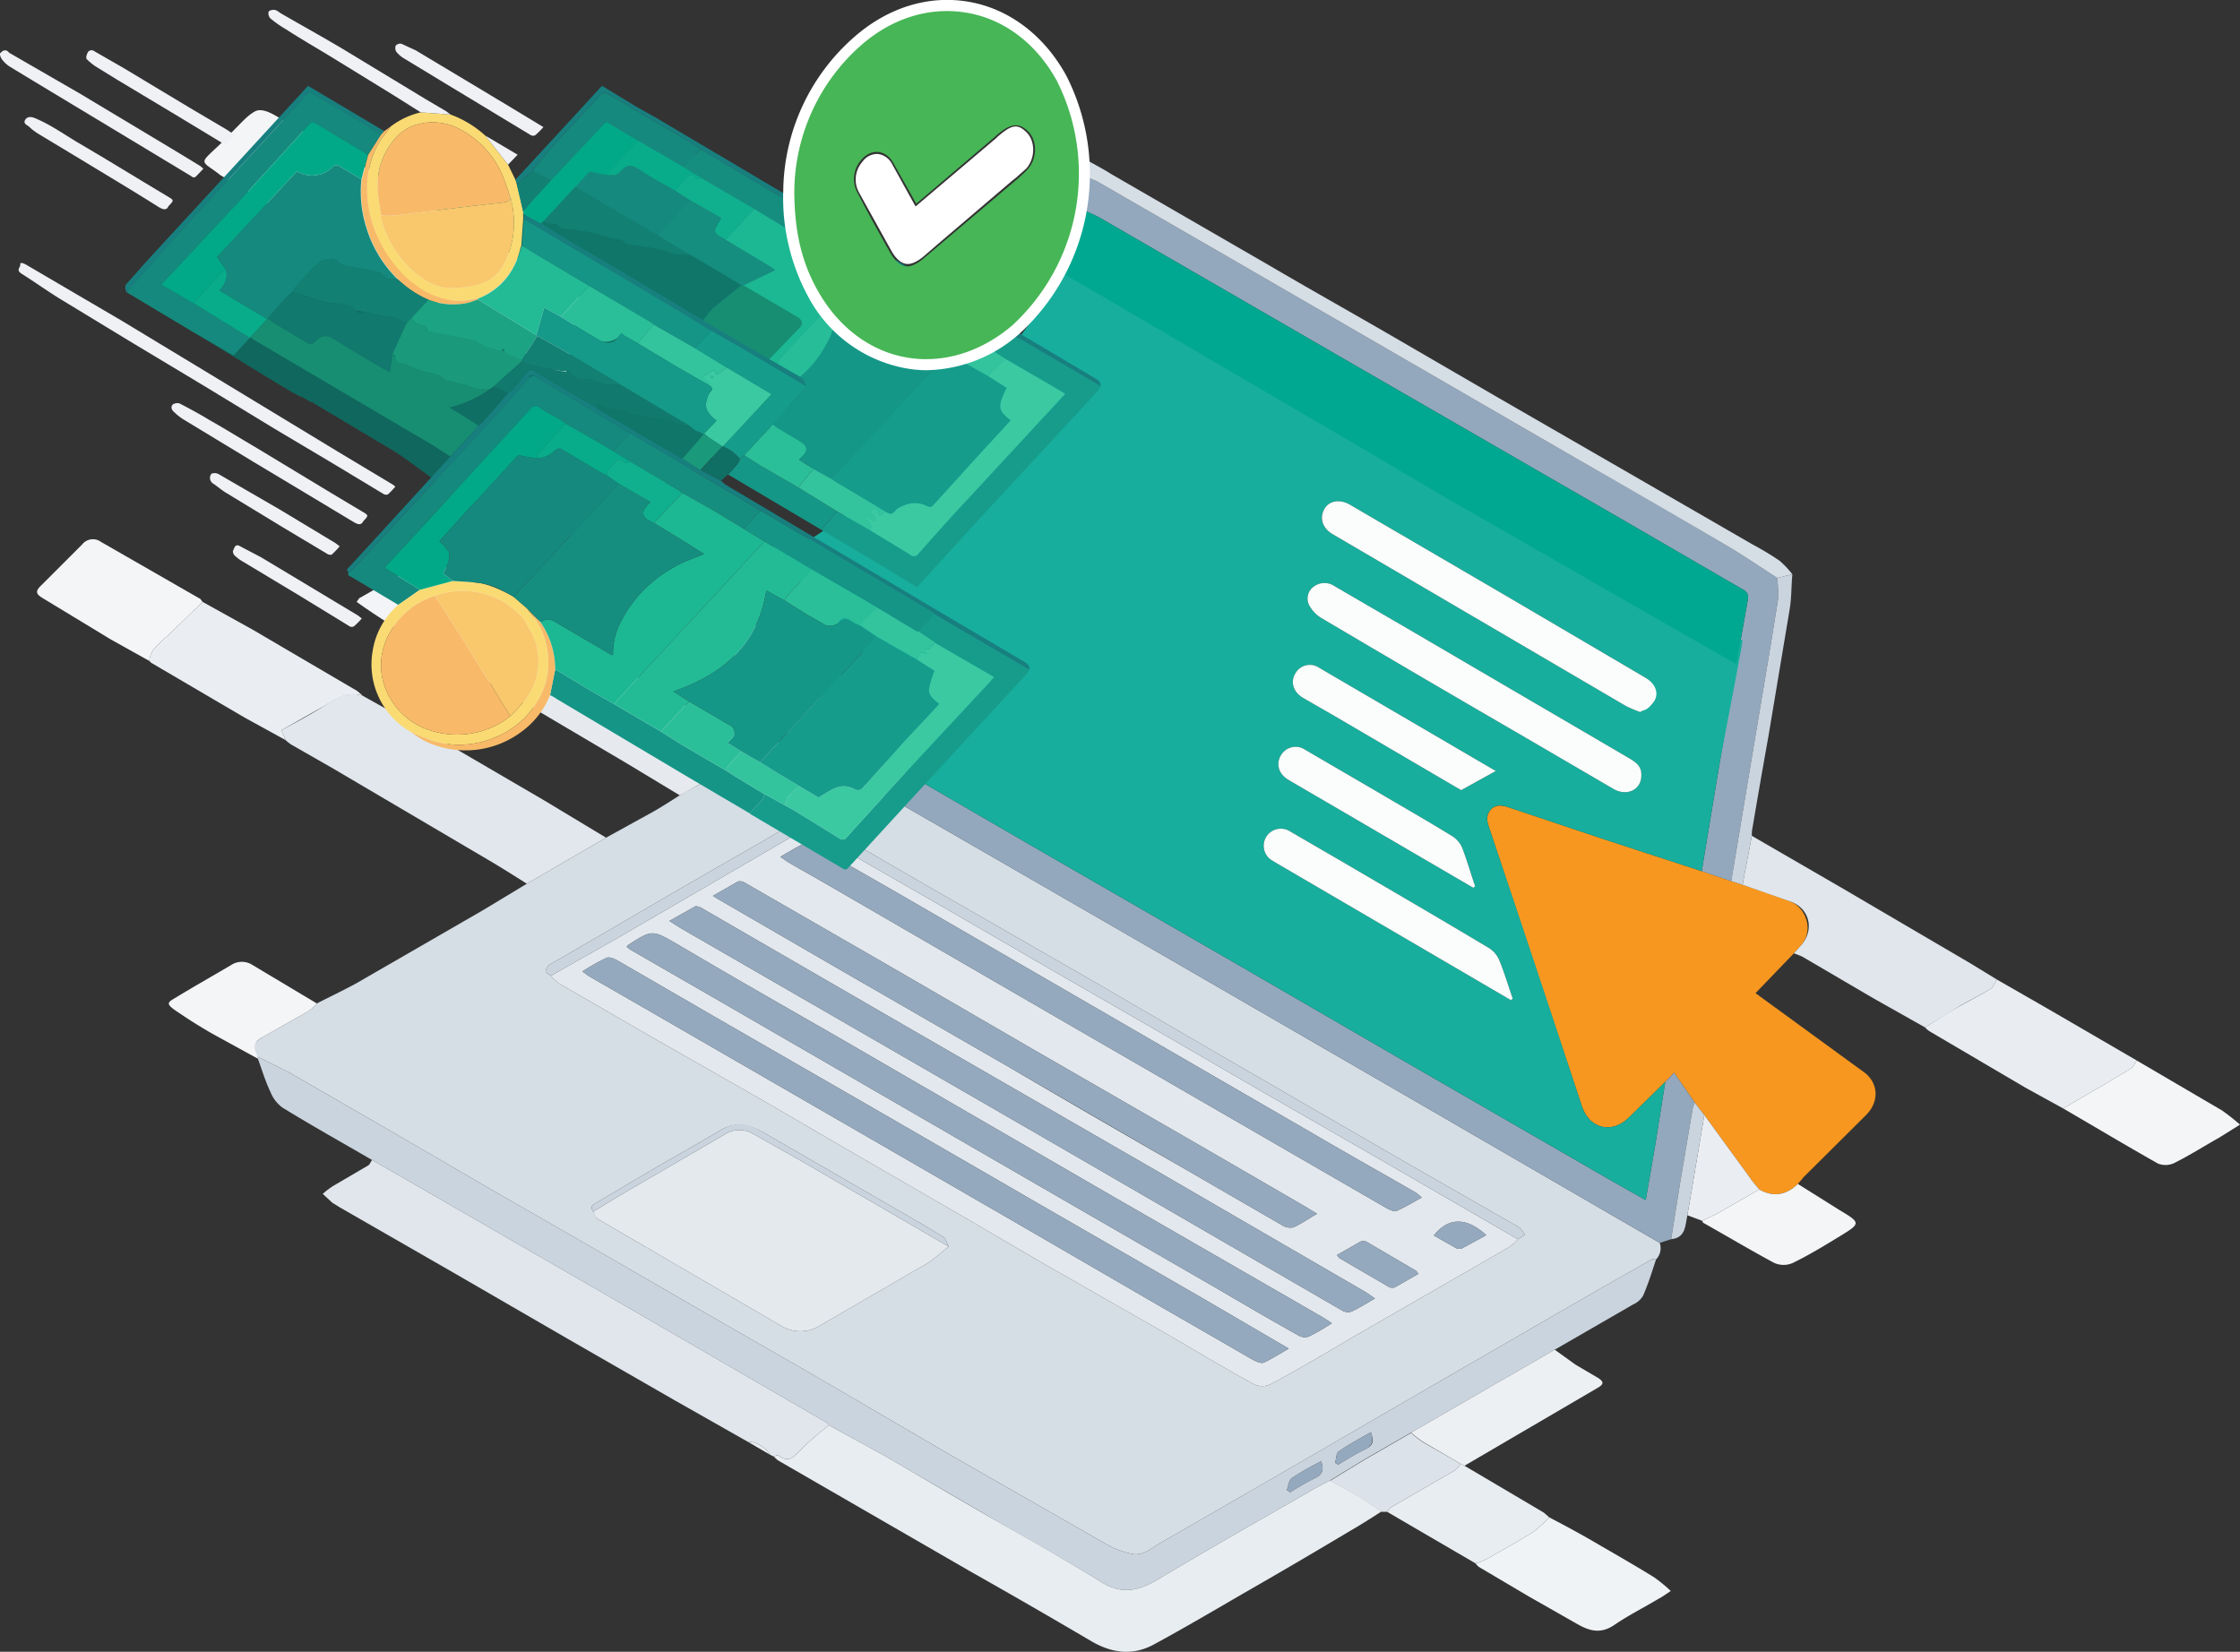 <svg id="a0ac446a-db74-4c58-b4b8-add174709ca5" data-name="Layer 1" xmlns="http://www.w3.org/2000/svg" viewBox="0 0 608 448.4"><rect x="0" y="0" width="608" height="448.4" fill="#333333" stroke="none"/><defs><style>.f36ee7ca-23f4-4f09-ac1b-f9a97e7a2e65{fill:#15897d}.a476ebca-5666-4566-99b6-c3359fdcc6aa{fill:#d5dde5}.a12714b2-0ee4-4c06-8b39-867c614d1f64{fill:#cad4de}.a0255291-8d10-40b6-a956-1129ba16427f{fill:#93a8bd}.a339ba0b-78c2-49aa-90b3-967e8edf6894{fill:#e8edf1}.ef04f4a5-4bed-426a-acaa-0c1c67c1fd8f{fill:#e0e6ec}.b77754ca-534b-49b7-86d0-4c973ef1efed{fill:#eaeef2}.a1450683-34f5-4dd6-be69-014758de9374{fill:#e9edf1}.a5401794-5c6b-4884-8c2f-24fc738cabd0{fill:#f3f5f7}.f6b6058e-7168-4430-b94e-d5d491596344{fill:#e4e9ee}.a084b208-d4b1-445a-be9f-f875edb01f38{fill:#95a9be}.f6db0eec-b90b-4f65-91d2-87978d4c11eb{fill:#01a891}.e5a2231f-e51e-4f2c-9125-82dcd1fadec8{fill:#fafdfc}.bcea6ea7-37d9-4889-a232-49f11b3dfce0{fill:#179c8b}.e981e1e3-10e1-417a-95ca-59c90afc13b5{fill:#159586}.b07033e1-2ac1-420a-9c58-bdb9ae0df99b{fill:#eff1f5}.f654ab78-c7d7-4467-a609-ad6ed6c5f3ce{fill:#fadb73}.a2c1561f-e837-421b-926b-816daa08b895{fill:#187f7f}.a6664949-09ec-4954-9615-d6f2cfbf5a65{fill:#159787}.aed17be5-bc91-459c-a191-d9ea4a3c4024{fill:#f8ba69}.a8939f73-f9c0-40dd-a69e-e22eeac86116{fill:#106f64}.a08a0030-5422-4671-9781-51e4a44fcbe1{fill:#3bc9a2}.ff8b9a53-1eb4-4fcf-b5fd-6af0a5f12a09{fill:#33c49e}.fb0677e9-3e4b-480a-bf6e-8ec0703b5f40{fill:#02a988}.f378f4a1-97da-4786-8dd5-b2398ffe6a0b{fill:#08ac8a}.bae83652-adc0-4e96-9df4-b6dc3c0e7131{fill:#158e80}.a960b5a1-8408-4811-8181-a77345a95696{fill:#1cb793}.f7948a60-b631-4e98-9b45-0c054d77d769{fill:#23bb96}.b4b5ab29-0a2f-4a6d-80df-9f0cb3ad2c26{fill:#2abf99}.a9ec3bac-7c3b-47b6-b492-a15ce0cf132d{fill:#f9c76c}.e118b3a7-67b2-4eec-acb7-6ff24be37cb0{fill:#138074}.e1a08926-d5c2-444b-accd-e477ed126f67{fill:#178e72}.bdb3941a-c82e-4b34-b1f6-ec0bcc102b91{fill:#11796d}.afb9a7f9-f7fa-4a1d-926e-c3387ad61f63{fill:#10766a}.a6ea2372-1d1c-46ff-925b-4dbfca88617b{fill:#1a997b}.b524e83b-b862-4193-98d7-46596cac28bf{fill:#159c8b}.a867734a-98eb-45f4-94ed-3932d7c0f5e3{fill:#10b08e}</style></defs><path class="f36ee7ca-23f4-4f09-ac1b-f9a97e7a2e65" d="m136.7 54.4 28-27.7c1.1-1.2 16.7 11.2 17.5 11.5s108.7 66.4 110.1 66.6-43.4 50.3-43.9 50c-4.1-2.4-71.6-72.7-75.7-75.1s-32.9-23.5-36-25.3Z"/><path d="M157.1 145.2c-1.6 1.6-30.8-11.7-32.3-10-3.5-2.2-14.3-10.6-17.8-12.7l-14.6-8.7-6.2-3.7-.8-.5-.7-.4h-.2l-.6-.3-.3-.2-.7-.4-.4-.2-.6-.4h-.3l-1.5-.8H80l-5.4-3.2-.3-.2c-3.6-2.1-36.6-22.6-40.2-24.8l49.8-54.3c0-.6 72.7 43.2 72.7 43.1l61 37.7c6.8 4-62.1 39-60.5 40Z" style="fill:#10675d"/><path class="a476ebca-5666-4566-99b6-c3359fdcc6aa" d="M450.5 337.4a4.4 4.4 0 0 1-1 4.5c-.4 0-.9-.2-1.2 0l-13.4 7.6-47.4 27.4-40.7 23.6-31.9 18.4c-2.4 1.4-4.7 3.6-7.8 2.9a24.5 24.5 0 0 1-6.8-2.6l-42.8-24.5-36.3-21.2-33.6-19.3-29.9-17.3-24.4-14-25.6-14.9-29.1-16.8-8.6-4.3c-2.9-1.4-1.2-4 1.7-5.6l12-6.8a11.5 11.5 0 0 0 2.3-2.1c3.5-1.8 7.1-3.5 10.6-5.4l34.3-19.8 12.1-7.3 21.5-12.5 12.7-7c2.5-1.4 4.9-3 7.3-4.5s3.8-2 5.6-3.1l15.9-9.4c2.9-1.3 5.8-2.6 9.1-2l40.2 23.1 62.4 36 71.4 41.3Zm-193 1c-.5-.9-.8-2.2-1.6-2.7-4.2-2.6-8.6-5.1-12.9-7.6l-34.6-20c-4.2-2.5-8.2-4.1-13-1.2s-10.7 6.2-16.1 9.3l-17.1 10.1c-.9.5-2.3 1-1.2 2.6s.7 1.7 1.4 2.1l49.6 28.9a10 10 0 0 0 10.8-.2l28.8-16.7c2.1-1.3 3.9-3.1 5.9-4.6Zm154.5-2 1.9-1.2a17.7 17.7 0 0 0-1.2-1.7 8.8 8.8 0 0 0-1.9-1.2l-29.5-16.9-43.4-25.1-43-25-45.1-25.9-27.6-16a5.9 5.9 0 0 0-6.4-.2l-8.5 5-22.1 12.7-22.1 12.9-13.8 8a2.8 2.8 0 0 0-1.2 1.9c0 .3.9.8 1.4 1.2a19.9 19.9 0 0 0 2.1 2l25.6 14.8 30 17.1 23 13.4 30.6 17.7 21.7 12.7 32.4 18.5c8.5 4.9 16.9 10 25.5 14.7a5.3 5.3 0 0 0 4.6-.1c7.5-4 14.7-8.3 22-12.6l42.7-24.6a15.1 15.1 0 0 0 2.3-2.1Z"/><path d="m486.9 258.8-10.4 10.8 1.5 1.1 26.2 19.1 2.2 1.6c3.5 3 3.6 7.7.2 11.2l-17 16.9-1.6 1.9c-3.1 3-6.6 3.7-10.5 1.5l-1.8-2.2-13.1-18-2.6-3.4-5.6-8.1-2.4 2.5-9.8 9.6c-4.6 4.6-10.7 3.2-12.8-2.9l-25.3-76c-.6-1.7-.7-3.3.6-4.7s3.2-1.1 4.9-.5l26 8.7 26.3 8.6 8 2.7 3.1 1c4.3 1.5 8.7 2.9 12.9 4.5s6.7 7.9 2.8 12.1Z" style="fill:#f7971f"/><path class="a12714b2-0ee4-4c06-8b39-867c614d1f64" d="m70 286.9 8.6 4.3 29.1 16.8 25.6 14.9 24.4 14 29.9 17.3 33.6 19.3 36.3 21.2 42.8 24.5a24.5 24.5 0 0 0 6.8 2.6c3.1.7 5.4-1.5 7.8-2.9l31.9-18.4 40.7-23.6 47.4-27.4 13.4-7.6c.3-.2.8 0 1.2 0-1.1 3.3-2.1 6.6-3.5 9.8a5.8 5.8 0 0 1-2.7 2.4L422 366.4l-39 22.5-12.5 7.2-9.5 5.8c-2 1-3.9 2-5.9 3.2-13.6 7.8-27.2 15.5-40.7 23.6-5.2 3.1-9.8 4.3-15.4.8-9.7-6-19.7-11.5-29.5-17.2l-29.9-17.4-14.6-8a2.7 2.7 0 0 0-1.1-1l-22.8-13.2-31.4-18.2-29.3-16.9-29.3-16.9-10.1-5.8c-8.1-4.7-16.3-9.3-24.3-14.2a9.6 9.6 0 0 1-3.3-4.3c-1.4-2.9-2.3-6-3.4-9Zm302.1 101.9c-3 1.7-6 3.3-8.7 5.2-.7.4-.7 2-1 3.1l.8.5c2.4-1.4 4.7-2.9 7.2-4.1s2.5-2.3 1.7-4.7Zm-13.5 7.9a74.2 74.2 0 0 0-7.9 4.5c-.9.6-1 2.2-1.4 3.3l.9.6a75.1 75.1 0 0 1 6.8-3.9c2-.9 2.4-2.2 1.6-4.5Z"/><path class="a0255291-8d10-40b6-a956-1129ba16427f" d="m452 293.7 2.4-2.5 5.6 8.1-.5 1.3-3.5 20.7-2.4 15.1-3.1 1-61.4-35.6-71.4-41.3-62.4-36-40.2-23.1c-2.4-2.6-2.1-5.6-1.5-8.7s.6-4.2.9-6.3 1.3-6.4 2-9.5l7.5 4-1.9 12.5c-.9 1.6-.4 2.6 1.3 3.5l7.8 4.4 49.5 28.7 53.4 30.8 49 28.4 53.2 30.7 10.4 5.9 2.6-15.1Z"/><path class="a339ba0b-78c2-49aa-90b3-967e8edf6894" d="m225 386.9 14.6 8c10 5.8 19.9 11.7 29.9 17.4s19.8 11.2 29.5 17.2c5.6 3.5 10.2 2.3 15.4-.8 13.5-8.1 27.1-15.8 40.7-23.6 2-1.2 3.9-2.2 5.9-3.2l8.4 4.6 5.6 3.8c-2.8 1.8-5.6 3.6-8.4 5.2-9.7 5.8-19.4 11.5-29.2 17.1-7.9 4.6-15.9 9.3-24 13.7-5.9 3.3-11.7 2.5-17.4-.9a2115 2115 0 0 0-32.6-18.8l-52.3-30.2-1.1-1c.4-.1 1-.5 1.3-.3 2.7 2.1 4.1.5 6-1.5a82.1 82.1 0 0 1 7.7-6.7Z"/><path class="a0255291-8d10-40b6-a956-1129ba16427f" d="m469.9 239.2-8-2.7 4.3-26 5.1-30.2 3.1-17.4c.4-1.9-.6-2.5-1.9-3.2l-32.4-18.8L367.5 99l-69-39.9a36.4 36.4 0 0 0-4.9-2.2l.9-9 3.2 1.3L330.3 68l57.2 33.1 39.9 23.1q20.3 11.5 40.4 23.4c5 2.9 9.8 6.2 14.6 9.3a38.8 38.8 0 0 1 .2 5.9l-2.1 13-5.7 34-4.9 29.4Z"/><path class="ef04f4a5-4bed-426a-acaa-0c1c67c1fd8f" d="M225 386.9a82.1 82.1 0 0 0-7.7 6.7c-1.9 2-3.3 3.6-6 1.5-.3-.2-.9.2-1.3.3l-1-.5c-1-1.9-4-3.7-6-3.5L182.9 380l-28.7-16.5-30.4-17.6-31.5-18.1-2.1-1.3-2.6-2.4a22.1 22.1 0 0 1 2.9-2.2l9.4-5.5c.5-.3.7-1 1.1-1.5l10.1 5.8 29.3 16.9 29.3 16.9 31.4 18.2 22.8 13.2a2.7 2.7 0 0 1 1.1 1Z"/><path d="M164.5 227.4 143 239.9c-3.5-2.2-7.1-4.5-10.7-6.6l-42.1-24.8-11.2-6.4a15.8 15.8 0 0 1-1.5-1.2l-1.1-2.7c3.9-2.1 7.7-4.1 11.3-6.4s6.6-4.3 10.8-2.9l14.3 8 34.6 20.2Z" style="fill:#e1e7ed"/><path class="ef04f4a5-4bed-426a-acaa-0c1c67c1fd8f" d="m486.9 258.8 1.8-2c3.9-4.2 2.6-10.2-2.8-12.1l-12.9-4.5.5-2.8 2-10.5 25.2 14.6 34.1 20 7.2 4.4c-.5.8-.9 2-1.6 2.5-3 1.8-6.1 3.3-9.1 5.1l-8.8 5.4-14-7.9-19.3-11.3a21.8 21.8 0 0 0-2.3-.9Z"/><path d="m206 203.4-15.9 9.4-5.6 3.1c-6.7-4-13.3-8.1-20-12l-28.1-16.6-.9-.4c.8-1 1.3-2.3 2.3-2.9l17.7-10.1 24.1 13.8 25 14.7Z" style="fill:#e6eaef"/><path d="M155.5 173.9 137.8 184c-1 .6-1.5 1.9-2.3 2.9-13-7.5-26.3-14.7-38.7-23.5l.7-1c5.7-3.3 11.4-6.4 17-9.8 2.5-1.6 4.6.2 6.2 1.1 11.6 6.4 23 13.2 34.5 19.8Z" style="fill:#f2f4f7"/><path class="b77754ca-534b-49b7-86d0-4c973ef1efed" d="M98.5 188.9c-4.2-1.4-7.4.9-10.8 2.9l-11.3 6.4 1.1 2.7-11.1-6.1L41 179.9l-.5-.5a7.7 7.7 0 0 1 1.1-3 37.1 37.1 0 0 1 4-3.9l9.4-9.1 13.7 7.6L97 187.6l1.5 1.3Z"/><path class="a1450683-34f5-4dd6-be69-014758de9374" d="M522.5 278.9c2.9-1.8 5.8-3.7 8.8-5.4s6.1-3.3 9.1-5.1c.7-.5 1.1-1.7 1.6-2.5l14.8 8.5 23.2 13.5c-.5.7-.9 1.8-1.7 2.2-5 3.1-10.1 6-15.2 9l-3.1 1.8-10-5.5-26.2-15.4a6.9 6.9 0 0 1-1.3-1.1ZM120 82.9 94.9 68.2c-2.4-1.3-4.6-2.9-6.9-4.3.2-1.1.1-2.6.7-3.2 2.5-2.6 5.3-4.9 8-7.3l5.8-5.5 9.3 5.1 26 15.3a11.2 11.2 0 0 1 2.2 1.6 47 47 0 0 0-6.3 2.2c-3.8 2-7.3 4.5-11.1 6.4-2 1-3 2.1-2.6 4.4Z"/><path class="a476ebca-5666-4566-99b6-c3359fdcc6aa" d="M482.4 156.9c-4.8-3.1-9.6-6.4-14.6-9.3q-20.1-11.8-40.4-23.4l-39.9-23.1L330.3 68l-32.6-18.8-3.2-1.3v-4.7c2.7 1.5 5 2.7 7.2 4.1l42.9 24.8c10.4 6.1 20.9 12 31.3 18l31 18 35.2 20.3 33.6 19.4a78.5 78.5 0 0 1 7.3 4.4 24.9 24.9 0 0 1 3.5 3.7Z"/><path d="M420.5 411.9c4.2 2.2 8.3 4.4 12.4 6.8s10.8 6.2 16.1 9.5a41.2 41.2 0 0 1 4.5 3.7c-1.4.9-2.3 1.6-3.3 2.1-4 2.4-8.2 4.5-12 7.1s-6.9 1.6-10.2-.3l-13-7.4-13.7-8.1a7.3 7.3 0 0 1-.8-.9 12.5 12.5 0 0 0 2.5-.9c4.5-2.5 9-5 13.4-7.8a36.2 36.2 0 0 0 4.1-3.8Z" style="fill:#f0f3f5"/><path class="a5401794-5c6b-4884-8c2f-24fc738cabd0" d="m102.5 47.9-5.8 5.5c-2.7 2.4-5.5 4.7-8 7.3-.6.6-.5 2.1-.7 3.2L77.4 58 59.9 47.6l-1.6-1.2c-3.7-2.6-3.8-2.3.1-6 2-1.8 3.8-3.8 5.7-5.7s3.1-3.3 5-4.4 4.5.4 6.4 1.5c8.6 4.8 17 9.9 25.5 14.8l1.5 1.3ZM55 163.4l-9.4 9.1a37.1 37.1 0 0 0-4 3.9 7.7 7.7 0 0 0-1.1 3l-10.4-5.8-18.3-11.1c-2.2-1.3-2.3-2-.4-3.8l10.9-10.9a3.7 3.7 0 0 1 5.1-.7l27 15.5ZM560 300.9l3.1-1.8c5.1-3 10.2-5.9 15.2-9 .8-.4 1.2-1.5 1.7-2.2l23.2 13.6a60.5 60.5 0 0 1 4.8 3.8l-5.6 3.5c-4.1 2.3-8 4.8-12.2 6.9a5.6 5.6 0 0 1-4.4.2c-8.7-4.9-17.2-10-25.8-15Z"/><path class="f6b6058e-7168-4430-b94e-d5d491596344" d="M120 82.9c-.4-2.3.6-3.4 2.6-4.4 3.8-1.9 7.3-4.4 11.1-6.4a47 47 0 0 1 6.3-2.2l13.2 7.4a40 40 0 0 0 4.2 2L154 100l-.6 1.9-12.6-7Z"/><path d="m383 388.9 39-22.5 5.7 4.1 5.8 3.4c2 1.2 1.9 1.9-.1 3l-35.9 21-1-.5-10.1-5.9a27.8 27.8 0 0 1-3.4-2.6Z" style="fill:#edf0f3"/><path class="a339ba0b-78c2-49aa-90b3-967e8edf6894" d="m396.5 397.4 1 .5 21.5 12.7 1.5 1.3a36.2 36.2 0 0 1-4.1 3.8c-4.4 2.8-8.9 5.3-13.4 7.8a12.5 12.5 0 0 1-2.5.9l-24-14a5 5 0 0 1 1.2-1.3l17.3-10a8.3 8.3 0 0 0 1.5-1.7Z"/><path class="a5401794-5c6b-4884-8c2f-24fc738cabd0" d="M70 286.9v.5l-12.4-6.8c-4-2.3-6.6-4-9.7-6.1s-2.4-2.4 0-3.8c4.9-3 9.9-5.8 14.8-8.7a5.3 5.3 0 0 1 5.4-.3L86 272.4a11.5 11.5 0 0 1-2.3 2.1l-12 6.8c-2.9 1.6-3.2 2.7-1.7 5.6ZM477.5 322.9c3.9 2.2 7.4 1.5 10.5-1.5l11.3 7.1c5.7 3.4 5.8 3.6.4 6.9s-8.7 5.3-13.2 7.5a6.2 6.2 0 0 1-5-.1c-6.5-3.5-12.7-7.2-19.1-10.8-.2-.1-.3-.4-.4-.6l4-1.9Z"/><path d="M396.5 397.4a8.3 8.3 0 0 1-1.5 1.7l-17.3 10a5 5 0 0 0-1.2 1.3H375l-5.6-3.8-8.4-4.6 9.5-5.8L383 389a27.8 27.8 0 0 0 3.4 2.6Z" style="fill:#dbe2e9"/><path class="a12714b2-0ee4-4c06-8b39-867c614d1f64" d="m482.4 156.9 4.1-1c-.3 3.1-.2 6.2-.7 9.3l-5.8 34.7a2575 2575 0 0 0-4.3 24.7 9 9 0 0 0-.2 2.3l-2 10.5-.5 2.8-3.1-1 4.9-29.4 5.7-34 2.1-13a38.8 38.8 0 0 0-.2-5.9Z"/><path class="a5401794-5c6b-4884-8c2f-24fc738cabd0" d="m216.5 176.9-2 9.5c-1.5-.7-3.2-1.3-4.7-2.1l-17.6-10.6a12.6 12.6 0 0 1-3.4-3.1c-.4-.5 0-1.7.3-2.5a3.2 3.2 0 0 1 1.3-.7c2.3-.7 3.5-2 2.6-4.5l12.3 7 2.2 1 2.4 1.7Z"/><path class="b77754ca-534b-49b7-86d0-4c973ef1efed" d="m477.5 322.9-11.5 6.6-4 1.9-4-1.5 1.5-8.7 3.1-18.5 13.1 18Z"/><path class="a12714b2-0ee4-4c06-8b39-867c614d1f64" d="m462.6 302.7-3.1 18.5-1.5 8.7c-.6 2.8-.4 6.1-4.4 6.5l2.4-15.1 3.5-20.7.5-1.3Z"/><path class="a339ba0b-78c2-49aa-90b3-967e8edf6894" d="M203 391.4c2-.2 5 1.6 6 3.5Z"/><path d="M412 336.4a15.1 15.1 0 0 1-2.3 2.1L367 363.1c-7.3 4.3-14.5 8.6-22 12.6a5.3 5.3 0 0 1-4.6.1c-8.6-4.7-17-9.8-25.5-14.7l-32.4-18.5-21.7-12.7-30.6-17.7-23-13.4-30-17.1-25.6-14.8a19.9 19.9 0 0 1-2.1-2l17.7-10 49.5-28.8a5.5 5.5 0 0 1 4-.1 63.8 63.8 0 0 1 6.7 3.8l28.9 16.6 29.3 17 28.3 16.3 29.3 17 31.3 18Zm-62.2 29.7L327.4 353l-43.7-25.2-43.4-25.1-46.7-26.9-25.9-15c-.9-.5-2.2-1.1-3-.8a56.4 56.4 0 0 0-6.6 3.7l1.6 1.2 20.3 11.7 47.8 27.6 46.9 27.1 39.3 22.8 26.2 15.1c.8.4 2.1 1 2.8.7 2.2-1 4.2-2.3 6.8-3.8Zm23.4-13.6-2.3-1.6-57.2-33.2-65.9-38-57.2-33.1a3.8 3.8 0 0 0-1.8-.6l-7.1 4 2.8 1.8 22.7 13.1 78.8 45.5 78.2 45.3a3.3 3.3 0 0 0 2.5.4c2.2-1 4.2-2.3 6.5-3.6ZM170.1 257a8.8 8.8 0 0 0 1.7 1.2l21 12.1 43.4 25.1 46 26.6 46.6 26.9c7.9 4.6 15.7 9.2 23.6 13.6a3.4 3.4 0 0 0 2.9.3 57.9 57.9 0 0 0 6.2-3.6l-2.3-1.5-62.3-35.9-69.7-40.4c-14.5-8.3-29-16.6-43.4-25.1-6.8-3.9-6.7-4-13.4.3l-.3.4Zm41.7-24.4 2.2 1.5 11.2 6.4 68 39.4 83.4 48.2c.8.4 1.9.9 2.5.6 2.3-1 4.4-2.3 6.8-3.6a13.3 13.3 0 0 0-1.7-1.4c-9.2-5.3-18.5-10.5-27.7-15.9l-65.6-38-47.3-27.4-22.9-13.1a3.2 3.2 0 0 0-2.5-.3c-2 1-4 2.2-6.4 3.6Zm145.7 96.9-3.3-2-28.1-16.3-45.8-26.4L241 262l-38.9-22.4a2.4 2.4 0 0 0-1.8-.3l-6.8 3.9 1.3.8 33.3 19.3 46.5 26.8q23.5 13.8 47.3 27.4l26.1 15.1a4.2 4.2 0 0 0 3 .6c2.1-.9 4-2.3 6.5-3.7Zm27.5 16.3-.6-.8-13.3-7.8a2.1 2.1 0 0 0-1.9-.1l-6.3 3.6.6.8 13.4 7.8a1.9 1.9 0 0 0 1.8.1l6.3-3.6Zm18.4-10.5c-5.3-4.9-10.3-4.9-14.2.1l6 3.4a1.9 1.9 0 0 0 1.8 0l6.4-3.5Z" style="fill:#e2e8ed"/><path class="f6b6058e-7168-4430-b94e-d5d491596344" d="M257.5 338.4c-2 1.5-3.8 3.3-5.9 4.6l-28.8 16.7a10 10 0 0 1-10.8.2L162.4 331c-.7-.4-1-1.4-1.4-2.1l8.3-5 27.5-16a7.3 7.3 0 0 1 7.8 0l12.6 7.1Z"/><path class="a12714b2-0ee4-4c06-8b39-867c614d1f64" d="m412 336.4-37.5-21.7-31.3-18-29.3-17-28.3-16.3-29.3-17-28.9-16.6a63.8 63.8 0 0 0-6.7-3.8 5.5 5.5 0 0 0-4 .1l-49.5 28.8-17.7 10c-.5-.4-1.4-.9-1.4-1.2a2.8 2.8 0 0 1 1.2-1.9l13.8-8 22.1-12.9 22.1-12.7 8.5-5a5.9 5.9 0 0 1 6.4.2l27.6 16 45.1 25.9 43 25 43.4 25.1 29.5 16.9a8.8 8.8 0 0 1 1.9 1.2 17.7 17.7 0 0 1 1.2 1.7ZM257.5 338.4 217.2 315l-12.6-7.1a7.3 7.3 0 0 0-7.8 0l-27.5 16-8.3 5c-1.1-1.6.3-2.1 1.2-2.6l17.1-10.1c5.4-3.1 10.8-6.1 16.1-9.3s8.8-1.3 13 1.2l34.6 20c4.3 2.5 8.7 5 12.9 7.6.8.5 1.1 1.8 1.6 2.7Z"/><path d="M473 173.9c-1.7 10-5.1 26.5-6.8 36.6l-4.3 26-26.3-8.6-26-8.7c-1.7-.6-3.5-1-4.9.5s-1.2 3-.6 4.7q12.8 37.9 25.3 76c2.1 6.1 8.2 7.5 12.8 2.9l9.8-9.6-2.7 17-2.6 15.1-10.4-5.9-53.2-30.7-49-28.4-53.4-30.8-49.5-28.7c-2.6-1.5-5.1-3.1-7.8-4.4s-2.2-1.9-1.3-3.5a16.6 16.6 0 0 0 3.1-1.2c3-1.8 5.9-3.8 8.8-5.7l11.5 6.4 1 .7c12.7 7.3-47.4-51.9-34.7-44.6 7.3 4.3 63.7-47.1 77.6-77.7 2.2-4.8 76.1 41.8 79.3 43.7 10.3 6.1 20 10.3 30.4 16.3 16 9.3 30.3 19.3 46.4 28.5 9.3 5.3 18.3 8.8 27.5 14.1Zm-27.8 19.4c1.1-.8 2.6-1.4 3.4-2.4s1-5.2-2.1-7l-35.9-21.1-44.2-25.8c-2.8-1.6-5.6-1.1-7 1.3s-.4 5.1 2.3 6.7l79.7 46.7a39.8 39.8 0 0 0 3.8 1.6Zm.3 17.1c.1-2.7-1.9-3.7-3.7-4.8l-60-35.1-19.6-11.4a4.8 4.8 0 0 0-5.4 0 4 4 0 0 0-1.6 4.9 9.1 9.1 0 0 0 3.5 3.8q27.9 16.5 56 32.8l23.3 13.6c3.7 2.1 7.6.1 7.5-3.8Zm-35.4 61.1.5-.4c-1.2-3.4-2.2-6.9-3.6-10.3a7.2 7.2 0 0 0-2.8-3.4c-13.5-8.1-27.1-16-40.6-23.9l-13.6-7.9a4.6 4.6 0 0 0-4.7 8l1.5.9 43.3 25.3ZM399.9 241l.5-.4c-1.2-3.5-2.2-7-3.5-10.4a7 7 0 0 0-2.7-3.2c-7-4.3-14.2-8.4-21.3-12.6l-18.7-10.9a4.6 4.6 0 0 0-6.5 1.5c-1.4 2.3-.7 4.9 1.7 6.5l1.5.9 39.4 23Zm6.1-31.7c.2.2.1 0 0 0l-47.9-28a4.5 4.5 0 0 0-6.5 1.5c-1.4 2.3-.6 5 2 6.6l8 4.6 35 20.5Z" style="fill:#17ae9d"/><path class="a084b208-d4b1-445a-be9f-f875edb01f38" d="M372.1 388.8c.8 2.4.4 3.7-1.7 4.7s-4.8 2.7-7.2 4.1l-.8-.5c.3-1.1.3-2.7 1-3.1 2.7-1.9 5.7-3.5 8.7-5.2ZM358.6 396.7c.8 2.3.4 3.6-1.6 4.5a75.1 75.1 0 0 0-6.8 3.9l-.9-.6c.4-1.1.5-2.7 1.4-3.3a74.2 74.2 0 0 1 7.9-4.5Z"/><path d="m173.9 126.3.2-.9.7.4Z" style="fill:#a8b8ca"/><path class="f6db0eec-b90b-4f65-91d2-87978d4c11eb" d="m224 180.9 10 5.6c-2.9 1.9-5.8 3.9-8.8 5.7a16.6 16.6 0 0 1-3.1 1.2l1.9-12.5Z"/><path class="a084b208-d4b1-445a-be9f-f875edb01f38" d="M349.8 366.1c-2.6 1.5-4.6 2.8-6.8 3.8-.7.3-2-.3-2.8-.7L314 354.1l-39.3-22.8-46.9-27.1-47.8-27.6-20.3-11.7-1.6-1.2a56.4 56.4 0 0 1 6.6-3.7c.8-.3 2.1.3 3 .8l25.9 15 46.7 26.9 43.4 25.1 43.7 25.2ZM373.2 352.5c-2.3 1.3-4.3 2.6-6.5 3.6a3.3 3.3 0 0 1-2.5-.4L286 310.4l-78.8-45.5-22.7-13.1-2.8-1.8 7.1-4a3.8 3.8 0 0 1 1.8.6l57.2 33.1 65.9 38 57.2 33.2ZM170.1 257l.3-.4c6.7-4.3 6.6-4.2 13.4-.3a3754 3754 0 0 0 43.4 25.1l69.7 40.4 62.3 35.9 2.3 1.5a57.9 57.9 0 0 1-6.2 3.6 3.4 3.4 0 0 1-2.9-.3c-7.9-4.4-15.7-9-23.6-13.6L282.2 322l-46-26.6-43.4-25.1-21-12.1a8.8 8.8 0 0 1-1.7-1.2ZM211.8 232.6c2.4-1.4 4.4-2.6 6.4-3.6a3.2 3.2 0 0 1 2.5.3l22.9 13.1 47.3 27.4 65.6 38c9.2 5.4 18.5 10.6 27.7 15.9a13.3 13.3 0 0 1 1.7 1.4c-2.4 1.3-4.5 2.6-6.8 3.6-.6.3-1.7-.2-2.5-.6l-83.4-48.2-68-39.4-11.2-6.4ZM357.5 329.5c-2.5 1.4-4.4 2.8-6.5 3.7a4.2 4.2 0 0 1-3-.6l-26.1-15.1-47.3-27.4-46.5-26.8-33.3-19.3-1.3-.8 6.8-3.9a2.4 2.4 0 0 1 1.8.3L241 262l39.3 22.8 45.8 26.4 28.1 16.3ZM385 345.8l-6.3 3.6a1.9 1.9 0 0 1-1.8-.1l-13.4-7.8c-.2-.1-.2-.4-.6-.8l6.3-3.6a2.1 2.1 0 0 1 1.9.1l13.3 7.8c.2.1.3.4.6.8ZM403.4 335.3l-6.4 3.5a1.9 1.9 0 0 1-1.8 0l-6-3.4c3.9-5 8.9-5 14.2-.1Z"/><path class="e5a2231f-e51e-4f2c-9125-82dcd1fadec8" d="M445.2 193.3a39.8 39.8 0 0 1-3.8-1.6L361.7 145c-2.7-1.6-3.6-4.3-2.3-6.7s4.2-2.9 7-1.3l44.2 25.8 35.9 21.1c3.1 1.8 4 4.7 2.1 7s-2.3 1.6-3.4 2.4ZM445.5 210.4c.1 3.9-3.8 5.9-7.5 3.8l-23.3-13.6q-28.1-16.3-56-32.8a9.1 9.1 0 0 1-3.5-3.8 4 4 0 0 1 1.6-4.9 4.8 4.8 0 0 1 5.4 0l19.6 11.4 60 35.1c1.8 1.1 3.8 2.1 3.7 4.8ZM410.1 271.5l-20-11.7-43.3-25.3-1.5-.9a4.6 4.6 0 0 1 4.7-8l13.6 7.9c13.5 7.9 27.1 15.8 40.6 23.9a7.2 7.2 0 0 1 2.8 3.4c1.4 3.4 2.4 6.9 3.6 10.3ZM399.9 241l-9.6-5.6-39.4-23-1.5-.9c-2.4-1.6-3.1-4.2-1.7-6.5a4.6 4.6 0 0 1 6.5-1.5l18.7 10.9c7.1 4.2 14.3 8.3 21.3 12.6a7 7 0 0 1 2.7 3.2c1.3 3.4 2.3 6.9 3.5 10.4ZM406 209.3l-9.4 5.2-35-20.5-8-4.6c-2.6-1.6-3.4-4.3-2-6.6a4.5 4.5 0 0 1 6.5-1.5l47.9 28c.1 0 .2.2 0 0Z"/><path class="f6db0eec-b90b-4f65-91d2-87978d4c11eb" d="M290.4 68.7c1.5-3.8 2.2-7.9 3.2-11.8a36.4 36.4 0 0 1 4.9 2.2l69 39.9 72.6 41.9 32.4 18.8c1.3.7 2.3 1.3 1.9 3.2l-3.1 17.4-27.8-15.9-48.3-27.7c-10.4-6-20.7-12.2-31.1-18.3-3.2-1.8-68.6-40.2-76-44.4-1.4.7-2.9 8.2 2.3-5.3Z"/><path class="bcea6ea7-37d9-4889-a232-49f11b3dfce0" d="M298.7 104.8a3.7 3.7 0 0 1-.5 1.1l-32.3 34.9-16 17.5-1 1.1-8.4-5.1-17.6-10.5 4.3-5 8.9 5.1 11 6.7a1.4 1.4 0 0 0 2.1-.2c4.7-5.3 9.5-10.7 14.4-15.9l24.5-26.5a10.9 10.9 0 0 0 1-1.1l-3.7-2.2-12.4-7.2-4.5-3 4.4-4.8 15.9 9.3ZM279.4 181.8l-.6 1-29.4 31.9-19 20.7c-.5.6-.9.9-1.8.3L203.7 221l-.2-.2 3.5-3.8a5.8 5.8 0 0 0 .5-1.4l1.4.7 4.1 2.3 2.4 1.3 12.3 7.6a1.4 1.4 0 0 0 2.2-.3q11.1-12.3 22.5-24.6l16.2-17.4 1.2-1.4-15.9-9.2-4.6-3.1 4.4-4.7 14.2 8.3Z"/><path class="f36ee7ca-23f4-4f09-ac1b-f9a97e7a2e65" d="M63.4 96.5 52 89.9l-16.7-10-.7-.4c.1-.4.2-.9.5-1.1l9.1-10.3L74 35.7l8.9-9.7c.9-1 1.6-.9 2.7-.2l13.2 7.8 4.6 3-3.6 5.5-1.1-.8L86 33.7c-1-.6-1.5-.6-2.2.2L64.5 55.1 44.8 76.2l-1 1.1 8.9 5.1 7.6 4.7 7.5 4.6ZM108.1 164.2l-12.6-7.5c-.5-.3-1.3-.4-.9-1.3l1.4-1.1 33.9-36.5c4.4-4.7 8.8-9.6 13.1-14.5.2-.2.4-.3.5-.6s1.1-.9 2-.4c3.8 2.4 7.7 4.6 11.5 6.9l14 8.4-4.5 4.9-5.3-3.1-7.7-4.4-1.4-1c-1.9-1.1-3.8-2.1-5.6-3.3a1.6 1.6 0 0 0-2.4.2l-27.9 30.4-10.9 11.8-.9 1 .7.5 8.9 5.5Z"/><path class="e981e1e3-10e1-417a-95ca-59c90afc13b5" d="M207.5 215.6a5.8 5.8 0 0 1-.5 1.4l-3.5 3.8-17-10-35.3-21a11.8 11.8 0 0 0-1.9-1.1l1.4-7 9.5 5.7 6.6 3.8 12.6 7.4 5.9 3.7 11.6 6.8 3 1.9Z"/><path class="b07033e1-2ac1-420a-9c58-bdb9ae0df99b" d="M107.3 132.1a20.3 20.3 0 0 1-2 2.1 1.3 1.3 0 0 1-1.2-.1l-14.6-8.8-14.8-8.8L55.8 105 35 92.5l-18.1-11c-3.8-2.3-7.4-4.9-11.2-7.3-1.4-1-.1-1.6-.2-2.4s1.1-.2 1.5 0l26.1 15.3 24.3 14.7 34.3 20.8 15 9Z"/><path class="f654ab78-c7d7-4467-a609-ad6ed6c5f3ce" d="M106.1 34.3a21.6 21.6 0 0 1 8.1-3.8l8.1.6a28.6 28.6 0 0 1 9.4 5.7l6.2 7.9 2 4.1a6.5 6.5 0 0 1 .4 1.3l1.7 7.3v2.1l-.5 7.2a10.9 10.9 0 0 0-.5 1.7 18.9 18.9 0 0 1-11.4 12.7h-.9c-4.3 1.2-8.6.4-12.9-1.7a28.9 28.9 0 0 1-9-7.7 34.5 34.5 0 0 1-5.9-11.7 31.4 31.4 0 0 1-1.2-10.5 24.1 24.1 0 0 1 3.7-11.6ZM138.7 54c-.8-2.1-1.4-4.3-2.3-6.4a25.4 25.4 0 0 0-11.9-12.7c-5.7-2.9-12.8-2-16.7 2.1a18.9 18.9 0 0 0-5.3 13.2c-.1 2.7.6 5.5.9 8.2v.6a28.1 28.1 0 0 0 11.2 16.5 14.9 14.9 0 0 0 5.6 2.5 20.3 20.3 0 0 0 5.5 0c4.4-.4 8.3-1.7 10.6-5.5 3.2-5.5 4-11.7 2.4-18.5ZM108.1 164.2l5.9-4.1 8.9-2.4c2.5.2 4.9.2 7.4.6s6.2 2 9.1 3.7l3.7 3.2a9.4 9.4 0 0 0 .9 1.2 19.8 19.8 0 0 1 4.3 8.7c1.6 7.2-.4 13.1-4.4 18.1a23.9 23.9 0 0 1-9.6 7 24.7 24.7 0 0 1-17.2.8c-1.8-.6-3.6-1.4-5.3-2.1l-.8-.5a21.1 21.1 0 0 1-9.9-21.4 20.9 20.9 0 0 1 7-12.8Zm9.8-2.4a20.9 20.9 0 0 0-11.7 9.3 17.7 17.7 0 0 0-2.4 13.1 19.3 19.3 0 0 0 13 14.1 24 24 0 0 0 12.7.5 22.3 22.3 0 0 0 9-4.4 45.8 45.8 0 0 0 4.2-4.6 17.2 17.2 0 0 0 3.2-13.2c-.4-2.9-1.9-5.5-3.4-8a15.2 15.2 0 0 0-3.8-3.8 20.3 20.3 0 0 0-8.6-3.9 21.8 21.8 0 0 0-12.2.9Z"/><path class="a2c1561f-e837-421b-926b-816daa08b895" d="m171 117.6-14-8.4c-3.8-2.3-7.7-4.5-11.5-6.9-.9-.5-1.7-.7-2 .4s-.3.4-.5.6c-4.3 4.9-8.7 9.8-13.1 14.5L96 154.3l-1.4 1.1c-.7-.7-.3-1 .1-1.4l4.8-5.2 18.2-19.9 4.5-4.9 6.9-7.4a6.7 6.7 0 0 0 .7-1.1l1.3-1 6.8-7.8a4.5 4.5 0 0 0 1.3-1l4.1-4.8c.5-.6.9-.7 1.7-.2l8.8 5.3 7.9 4.5.4.4 12.2 7.3 10.9 6.3 5 3.1 5.5 2.9 1.1 1 57.6 34.2 23.7 14c.9.6 1.4 1.1 1.3 2.1l-11.5-6.7-14.2-8.3c-.2-.2-.4-.5-.7-.6l-32.8-19.5-13.8-8.1-19.7-11.7ZM140.3 50.1a6.5 6.5 0 0 0-.4-1.3l15.4-16.7 8.1-8.8 9.2 5.6 5.7 3.2 6.4 3.8 10.5 6.2 66.5 39.5 35.4 21c.8.5 1.8 1 1.6 2.2l-9.9-5.8-15.9-9.3-16.7-10-20.7-12.3-9.6-5.5-4.8-3-30.9-18.4-3.4-2.2L165 25.5a1.4 1.4 0 0 0-2 .2c-6.1 6.9-12.9 13.2-18.4 20.6l-4.3 3.8Z"/><path class="b07033e1-2ac1-420a-9c58-bdb9ae0df99b" d="m55.2 45.8-2 2.1c-.7.6-1.1 0-1.5-.2l-10.6-6.4L9.1 22l-6.6-4a8.1 8.1 0 0 1-1.9-1.8c-.4-.5-.8-1.5-.5-1.8s1.2-1.3 2.2-.3a1 1 0 0 0 .5.4l18.7 10.8 27 16.2 5.9 3.6ZM98.6 141.5c-.6 1.2-1.5.9-2.8.1l-27.3-16.4-18.8-11.4a15.7 15.7 0 0 1-2.5-2c-.8-.7-.8-1.5-.3-2a2.3 2.3 0 0 1 1.8-.3c2.7 1.4 5.5 2.9 8.1 4.5 4.1 2.3 8.1 4.8 12.2 7.2l21 12.7 8.2 4.9c1.9 1.1 1.9 1.1.4 2.7Z"/><path class="a6664949-09ec-4954-9615-d6f2cfbf5a65" d="m227.2 138.8-4.3 5-25.3-15a38.5 38.5 0 0 0 2.7-3 2.9 2.9 0 0 0 .5-1.3l1.2-.9 4.4 2.8 10.4 6Z"/><path class="b07033e1-2ac1-420a-9c58-bdb9ae0df99b" d="m122.3 31.1-8.1-.6-7.3-4.6L90 15.5C85.9 13 81.7 10.6 77.7 8a30.3 30.3 0 0 1-4.3-3 2 2 0 0 1-.5-1.8c.2-.4 1.1-.6 1.7-.5s1.1.6 1.6.9c5.7 3.3 11.5 6.5 17.2 9.9l22.1 13.4 5.6 3.3ZM63.7 36.6a14.9 14.9 0 0 1-2.1 2.2 1.5 1.5 0 0 1-1.3 0l-11.4-6.9-17-10.2-6-3.7a15 15 0 0 1-2.4-2c-.2-.3 0-1.1.2-1.5a1.2 1.2 0 0 1 1.9-.6l8 4.6 17.8 10.7 10 5.9ZM147.5 34.5a22.8 22.8 0 0 1-2.2 2.2 1.3 1.3 0 0 1-1.2 0l-22.5-13.6-11.7-7.1a8.3 8.3 0 0 1-2.3-1.9 2 2 0 0 1-.2-1.7 1.6 1.6 0 0 1 1.6-.5l3.9 1.8L138.4 29ZM45.7 56c-.5 1.2-1.5.9-2.8.1-6.8-4.3-13.7-8.4-20.6-12.6l-12.1-7.3a14.3 14.3 0 0 1-2.4-1.9c-.6-.4-1.5-.8-1-1.7s1.4-1 2.5-.6c4 1.6 7.7 4.2 11.5 6.5 8.2 4.8 16.3 9.8 24.5 14.7 2 1.2 2 1.1.4 2.8ZM92.2 148.3a22.3 22.3 0 0 1-2.1 2.2c-.2.2-.9.1-1.2-.1l-12.2-7.3-15.3-9.3c-1.2-.7-2.3-1.7-3.5-2.5a1.8 1.8 0 0 1-.5-2.7 2.3 2.3 0 0 1 2.1.2l16.4 9.5 15.1 9.1ZM98.2 167.9a20.7 20.7 0 0 1-2.1 2.1 1.2 1.2 0 0 1-1.4-.1l-13.9-8.5-14.8-8.9a10.8 10.8 0 0 1-2.4-1.8c-.3-.3-.5-1.1-.3-1.3s.4-1.9 1.7-1.2l5.9 3.1 26.3 15.8Z"/><path class="a2c1561f-e837-421b-926b-816daa08b895" d="m103.4 36.6-4.6-3-13.2-7.8c-1.1-.7-1.8-.8-2.7.2L74 35.7 44.2 68.1l-9.1 10.3c-.3.2-.4.7-.5 1.1s-1.1-1.6-.3-2.4l5.7-6.4 28-30.4 14.7-16 .9-1 20.7 12.3Z"/><path class="aed17be5-bc91-459c-a191-d9ea4a3c4024" d="M111.8 198.9c1.7.7 3.5 1.5 5.3 2.1a24.7 24.7 0 0 0 17.2-.8 23.9 23.9 0 0 0 9.6-7c4-5 6-10.9 4.4-18.1a19.8 19.8 0 0 0-4.3-8.7 9.4 9.4 0 0 1-.9-1.2l3.6 3.7a22.5 22.5 0 0 1 4 12.8l-1.4 7a22.8 22.8 0 0 1-7.7 9.9A25.3 25.3 0 0 1 115 201a29.2 29.2 0 0 1-3.2-2.1ZM103.4 36.6l.9-1 1.8-1.3-2.7 3.6a24.1 24.1 0 0 0-3.7 11.6 31.4 31.4 0 0 0 1.2 10.5 34.5 34.5 0 0 0 6.1 11.7 28.9 28.9 0 0 0 9 7.7c4.3 2.1 8.6 2.9 12.9 1.7h.9v.2l-2.2.8a18.8 18.8 0 0 1-11.2-.7 27.8 27.8 0 0 1-8.6-5.8 33.1 33.1 0 0 1-8.3-13.9 32.3 32.3 0 0 1-1.3-13l1.7-6.6Z"/><path class="a8939f73-f9c0-40dd-a69e-e22eeac86116" d="M200.8 124.5a2.9 2.9 0 0 1-.5 1.3 38.5 38.5 0 0 1-2.7 3l-1.9 1.7-5.5-2.9 5.9-6.4.2-.1 2.4 1.4a19.9 19.9 0 0 1 2.1 2Z"/><path class="b07033e1-2ac1-420a-9c58-bdb9ae0df99b" d="m137.9 44.7-6.2-7.9 8.8 5.2Z"/><path class="a8939f73-f9c0-40dd-a69e-e22eeac86116" d="m85.4 109.6.8.5ZM84.7 109.2l.7.4ZM82.9 108.1l.7.4Z"/><path class="aed17be5-bc91-459c-a191-d9ea4a3c4024" d="m111 198.4.8.5Z"/><path class="a8939f73-f9c0-40dd-a69e-e22eeac86116" d="m83.9 108.7.5.3ZM81.9 107.5l.6.4Z"/><path class="a08a0030-5422-4671-9781-51e4a44fcbe1" d="m273 97.5 12.4 7.2 3.7 2.2a10.9 10.9 0 0 1-1 1.1l-24.5 26.5c-4.9 5.2-9.7 10.6-14.4 15.9a1.4 1.4 0 0 1-2.1.2l-11-6.7c1.3-1.4-.9-2.4-1.1-3.9l2.4 1.6c.5-.8.3-1.3-.4-1.9l-.9-1 1.2-.5h.5l.9 1.9 1.7-1.2c1.1.8 1.9.7 2.6-.3a4.7 4.7 0 0 1 1.9-1.2 7.3 7.3 0 0 1 6.6-.1c1 .5 1.4.3 1.9-.3l12.8-14.1 7.2-7.8.9-1c-3.5-2.7-3.6-3.7-1.1-8.8l-4.9-3.1c.1-.3.2-.6.4-.7Z"/><path class="e981e1e3-10e1-417a-95ca-59c90afc13b5" d="m225.9 61.9 9.6 5.5 20.7 12.3 16.7 10-4.4 4.8a26.9 26.9 0 0 1-2.9-1.6L253 85.5l-9.3-5.5c-3.4-2.1-6.9-4-10.3-6l-12-7.2Z"/><path class="ff8b9a53-1eb4-4fcf-b5fd-6af0a5f12a09" d="m253 85.5 12.6 7.4a26.9 26.9 0 0 0 2.9 1.6l4.5 3-4.3 4c-.2.1-.3.4-.4.7l-3.4-1.9-7.6-4.3-1-.8-7.9-4.7ZM240.4 138.9l-1.7 1.2-.9-1.9h-.5l-1.2.5.9 1c.7.6.9 1.1.4 1.9L235 140c.2 1.5 2.4 2.5 1.1 3.9l-8.9-5.1-10.4-6.4a7.3 7.3 0 0 1 .5-.9l3.5-4.2 4.9 2.7a28.2 28.2 0 0 0 2.9 1.8Z"/><path class="a08a0030-5422-4671-9781-51e4a44fcbe1" d="m253.9 174.6 15.9 9.2-1.2 1.4-16.2 17.4q-11.4 12.3-22.5 24.6a1.4 1.4 0 0 1-2.2.3l-12.3-7.6-2.4-1.3a8.5 8.5 0 0 1 .9-2.2 29.4 29.4 0 0 1 3.1-3l5.2 3.1a43.5 43.5 0 0 1 3.9-2.3 6 6 0 0 1 5.8 0 1.7 1.7 0 0 0 2.3-.4l11-12.3 8.8-9.4.9-1c-1.6-1.3-3.1-2.5-2.7-4.4a26.9 26.9 0 0 1 1.4-4.6l-4.7-3c.6-.9.4-2.7 2.7-1.5l-.6-.8a1.8 1.8 0 0 1 .5-.7c.8.6.9 0 1.3-.5a5.2 5.2 0 0 1 1.1-1Z"/><path class="e981e1e3-10e1-417a-95ca-59c90afc13b5" d="m206.4 138.6 13.8 8.1 32.8 19.5c.3.1.5.4.7.6a97.8 97.8 0 0 1-4.4 4.7h-.5l-10.8-6.6-4.6-2.7-13.1-7.6-12.8-7.6-5.7-3.5 4.6-4.9Z"/><path class="ff8b9a53-1eb4-4fcf-b5fd-6af0a5f12a09" d="m238 164.9 10.8 6.5h.5l4.6 3.1a5.2 5.2 0 0 0-1.1 1c-.4.5-.5 1.1-1.3.5a1.8 1.8 0 0 0-.5.7l.6.8c-2.3-1.2-2.1.6-2.7 1.5l-1.3-.7-9.6-5.5-4.6-3.1a11.3 11.3 0 0 1 1-1.3ZM217 213.4a29.4 29.4 0 0 0-3.1 3 8.5 8.5 0 0 0-.9 2.2l-4.1-2.3-1.4-.7-7.6-4.6-3-1.9a10.4 10.4 0 0 1 1.2-1.7l3.1-3.4 5.1 2.9 4 2.5Z"/><path class="fb0677e9-3e4b-480a-bf6e-8ec0703b5f40" d="m99.8 42.1-1.7 6.6-5.7-3.4a1.5 1.5 0 0 0-2.3.2 7.9 7.9 0 0 1-9.5 1L58.9 69.8l2.4 3.4-1 .6-7.1 7.7a2 2 0 0 0-.5.9l-8.9-5.1 1-1.1 19.7-21.1 19.3-21.2c.7-.8 1.2-.8 2.2-.2l12.7 7.6Z"/><path class="f378f4a1-97da-4786-8dd5-b2398ffe6a0b" d="M52.7 82.4a2 2 0 0 1 .5-.9l7.1-7.7 1-.6c.7 2.4-.4 4-1.7 5.7l12.9 7.7-4.5 4.9-.2.2-7.5-4.6-7.6-4.7Z"/><path class="fb0677e9-3e4b-480a-bf6e-8ec0703b5f40" d="m122.9 157.7-8.9 2.4-8.9-5.5-.7-.5.9-1 10.9-11.8 27.9-30.4a1.6 1.6 0 0 1 2.4-.2c1.8 1.2 3.7 2.2 5.6 3.3l1.4 1-7.3 8a2.9 2.9 0 0 0-.5 1.4c-1.3-.2-2.5-.3-3.7-.6s-1.3-.4-1.8.2l-20.5 22.4-.4.6c3.3 2.9 3.4 4 1 8.7Z"/><path class="bae83652-adc0-4e96-9df4-b6dc3c0e7131" d="m206.4 138.6-4.6 4.9-9.3-5.6-7.3-4.1c-.3-.2-.5-.5-.8-.6l-13.2-7.8-4.7-2.9 4.5-4.9 15.7 9.3Z"/><path class="f378f4a1-97da-4786-8dd5-b2398ffe6a0b" d="m166.5 122.5 4.7 2.9c-.9.3-1.8.5-2.6-.6h-.9l-.6.6c-1 1.1-2.3 1.9-2.4 3.6a13.6 13.6 0 0 1-2.1-1l-9.7-5.8a1.6 1.6 0 0 0-2.3.1 7.1 7.1 0 0 1-4.9 2.1 2.9 2.9 0 0 1 .5-1.4l7.3-8 7.7 4.4Z"/><path class="a960b5a1-8408-4811-8181-a77345a95696" d="m185.2 133.8 7.3 4.1 9.3 5.6 5.7 3.5-39.8 42.9a4.3 4.3 0 0 0-.9 1.3l-6.6-3.8-9.5-5.7a22.5 22.5 0 0 0-4-12.8 3.4 3.4 0 0 1 4.1 0l6 3.5 9.4 5.5.2-.4a18.4 18.4 0 0 1 2.6-9.6 33.2 33.2 0 0 1 7.6-9.5 37.5 37.5 0 0 1 9.9-6.2l4.6-1.8-6.7-4.2-6.9-4.2 1.8-2 5.9-6.2Z"/><path class="f7948a60-b631-4e98-9b45-0c054d77d769" d="M166.8 191.2a4.3 4.3 0 0 1 .9-1.3l39.8-42.9 12.8 7.6-6.7 7.3a4.1 4.1 0 0 0-.7 1.1l-4.9-2.7c-2.4 15.1-12.1 22.8-25.2 27.4l4.2 2.7-7.6 8.2Z"/><path class="b4b5ab29-0a2f-4a6d-80df-9f0cb3ad2c26" d="m179.4 198.6 7.6-8.2 11.3 6.6a2.1 2.1 0 0 1 .6 3.2l-1.4 1.5 3.7 2.3-3.1 3.4a10.4 10.4 0 0 0-1.2 1.7l-11.6-6.8Z"/><path class="aed17be5-bc91-459c-a191-d9ea4a3c4024" d="M103.4 58.4c-.3-2.7-1-5.5-.9-8.2a18.9 18.9 0 0 1 5.3-13.2c3.9-4.1 11-5 16.7-2.1a25.4 25.4 0 0 1 11.9 12.7c.9 2.1 1.5 4.3 2.3 6.4-.6.3-1 .9-1.6.9l-8 .9-22.1 2.7a14.5 14.5 0 0 1-3.6-.1Z"/><path class="a9ec3bac-7c3b-47b6-b492-a15ce0cf132d" d="M103.4 58.4a14.5 14.5 0 0 0 3.6.1l22.1-2.7 8-.9c.6 0 1-.6 1.6-.9 1.6 6.8.8 13-2.4 18.5-2.3 3.8-6.2 5.1-10.6 5.5a20.3 20.3 0 0 1-5.5 0 14.9 14.9 0 0 1-5.6-2.5A28.1 28.1 0 0 1 103.4 59Z"/><path class="e981e1e3-10e1-417a-95ca-59c90afc13b5" d="m141.7 66.7.5-7.2 1 .5 12.1 7.2 11.9 7 18.2 10.9 7.6 4.7-4.4 4.7-11.2-6.4-.4-.4-17.1-10.1-14.3-8.5Z"/><path class="f7948a60-b631-4e98-9b45-0c054d77d769" d="m141.7 66.7 3.9 2.4 14.3 8.5-7.7 8.4-4.5-2.5-2.1 7.5-15.9-9.7v-.2c5.8-2.3 9.5-6.6 11.4-12.7a10.9 10.9 0 0 1 .6-1.7Z"/><path class="fb0677e9-3e4b-480a-bf6e-8ec0703b5f40" d="M142.1 58.2a2.2 2.2 0 0 0-.1-.8l2.5-2.9 5.2-5.7 14.1-15c.2-.3.9-.7 1.2-.5l8.2 4.9-7.4 8c-.3.3-.3.9-.4 1.3a30.7 30.7 0 0 1-4.2-.7c-.8-.2-1.2-.3-1.7.3l-3.3 3.6-8.6 9.2-.7.8Z"/><path class="a2c1561f-e837-421b-926b-816daa08b895" d="m142.1 58.2 4.8 2.5 7.4 4.6 14.7 8.6L190.9 87l10.2 6 7.7 4.5 2.3 1.3 6.1 3.5 1.1 1.1a5.7 5.7 0 0 1 .4 1.4l-17.6-10.4-8.1-4.6-7.6-4.7-18.2-10.9-11.9-7-12.1-7.2-1-.5Z"/><path class="e118b3a7-67b2-4eec-acb7-6ff24be37cb0" d="m149.7 48.8-5.2 5.7-2.5 2.9-1.7-7.3 4.3-3.8 1.7.9Z"/><path class="f36ee7ca-23f4-4f09-ac1b-f9a97e7a2e65" d="M145.7 124.4a7.1 7.1 0 0 0 4.9-2.1 1.6 1.6 0 0 1 2.3-.1l9.7 5.8a13.6 13.6 0 0 0 2.1 1l3.3 2.3-28.6 30.7c-2.9-1.7-5.9-3.3-9.1-3.7s-4.9-.4-7.4-.6l-2.6-2c2.4-4.7 2.3-5.8-1-8.7l.4-.6 20.5-22.4c.5-.6 1-.5 1.8-.2s2.4.4 3.7.6Z"/><path class="bae83652-adc0-4e96-9df4-b6dc3c0e7131" d="m139.4 162 28.6-30.7 8.6 5a10.7 10.7 0 0 0-1.5 1.7 1.9 1.9 0 0 0 .3 2.8 14.3 14.3 0 0 0 2.1 1.2l6.9 4.2 6.7 4.2-4.6 1.8a37.5 37.5 0 0 0-9.9 6.2 33.2 33.2 0 0 0-7.6 9.5 18.4 18.4 0 0 0-2.6 9.6l-.2.4-9.4-5.5-6-3.5a3.4 3.4 0 0 0-4.1 0l-3.6-3.7Z"/><path class="aed17be5-bc91-459c-a191-d9ea4a3c4024" d="M138.5 194.4a22.3 22.3 0 0 1-9 4.4 24 24 0 0 1-12.7-.5 19.3 19.3 0 0 1-13-14.1 17.7 17.7 0 0 1 2.4-13.1 20.9 20.9 0 0 1 11.7-9.3l.8.9 5.8 9.1 6 9.6Z"/><path class="a9ec3bac-7c3b-47b6-b492-a15ce0cf132d" d="m138.5 194.4-8-13-6-9.6-5.8-9.1-.8-.9a21.8 21.8 0 0 1 12.2-.9 20.3 20.3 0 0 1 8.6 3.9 15.2 15.2 0 0 1 3.8 3.8c1.5 2.5 3 5.1 3.4 8a17.2 17.2 0 0 1-3.2 13.2 45.8 45.8 0 0 1-4.2 4.6Z"/><path class="e1a08926-d5c2-444b-accd-e477ed126f67" d="m68 91.5 4.5-4.9.2-.2 1.2 1 8.9 5.3c1.8 1 1.7 1 3.1-.3a3.2 3.2 0 0 1 4.3-.6l12.3 7.4 3.3 1.8.7-4.8c.3.3.7.6.8.9s1 1.3 1.9 1.6l3.2 1.3a35.2 35.2 0 0 0 4.3 1.3 6.5 6.5 0 0 1 3.5 1.3 3 3 0 0 0 1 .7l6 1.5a19.5 19.5 0 0 0 2.2.8h3.6a31 31 0 0 1-10.9 5l2 1.2 5.7 3.6a6.7 6.7 0 0 1-.7 1.1l-6.9 7.4-4.8-3.1-10.9-6.4-8.3-4.9L69 92.3a3.9 3.9 0 0 1-1-.8Z"/><path class="bdb3941a-c82e-4b34-b1f6-ec0bcc102b91" d="m161.7 110.5-7.9-4.5-8.8-5.3c-.8-.5-1.2-.4-1.7.2l-4.1 4.8a4.5 4.5 0 0 1-1.3 1L134 105l7.8-7a8.8 8.8 0 0 0 2.2 1l8.1 1.7c1.1.2 2.5.1 3 .8s1.9 1.2 3.1 1.4a14.1 14.1 0 0 1 4.1.7 9.4 9.4 0 0 0 5.9.7l.5.3 18.3 10.9c-.4 0-.8.2-1.2.1l-4.9-1.4c-1.3-.3-2.5-.3-3.7-.5l-4.1-1c-.9-.2-1.9 0-2.6-.5a12 12 0 0 0-4.8-1.1 4.2 4.2 0 0 1-1.9-.6c-.8-.5-1.5-.7-2.1 0Z"/><path class="afb9a7f9-f7fa-4a1d-926e-c3387ad61f63" d="M161.7 110.5c.6-.7 1.3-.5 2.1 0a4.2 4.2 0 0 0 1.9.6 12 12 0 0 1 4.8 1.1c.7.5 1.7.3 2.6.5l4.1 1c1.2.2 2.4.2 3.7.5l4.9 1.4c.4.1.8-.1 1.2-.1l1.8 1.4.6.2 1.3.6v.4l-5.6 6.4-10.9-6.3-12.2-7.3Z"/><path class="a8939f73-f9c0-40dd-a69e-e22eeac86116" d="m134 105 3.9 1.7-6.8 7.8-1.3 1-5.7-3.6-2-1.2a31 31 0 0 0 10.9-5Z"/><path class="a6ea2372-1d1c-46ff-925b-4dbfca88617b" d="m185.2 124.5 5.6-6.4v-.2l.2-.2 1.2 1 3.8 2.5-5.9 6.4Z"/><path class="f36ee7ca-23f4-4f09-ac1b-f9a97e7a2e65" d="m149.7 48.8-3.4-1.6-1.7-.9c5.5-7.4 12.3-13.7 18.4-20.6a1.4 1.4 0 0 1 2-.2l21.8 12.8 3.4 2.2-4.6 4.9-12.4-7.2-8.2-4.9c-.3-.2-1 .2-1.2.5Z"/><path class="bae83652-adc0-4e96-9df4-b6dc3c0e7131" d="m185.6 45.4 4.6-4.9 30.9 18.4 4.8 3-4.5 4.9-5.3-3.2-11.4-6.9-14.4-8.4Z"/><path class="b524e83b-b862-4193-98d7-46596cac28bf" d="m193 89.8 8.1 4.6 17.6 10.4a3.6 3.6 0 0 1-.4.9l-8.5 9.5-7.8 8.4-1.2.9a19.9 19.9 0 0 0-2.1-2l-2.4-1.4 13.1-14.1-12.1-7.2-.7-.4-8-4.9Z"/><path class="b4b5ab29-0a2f-4a6d-80df-9f0cb3ad2c26" d="m202 123.6 7.8-8.4 1 .8 6.5 3.9c1.8 1.1 2 2.3.8 3.6l-1.2 1.3 3.9 2.5-3.5 4.2a7.3 7.3 0 0 0-.5.9l-10.4-6Z"/><path class="f36ee7ca-23f4-4f09-ac1b-f9a97e7a2e65" d="m72.7 86.4-.2.2-12.9-7.7c1.3-1.7 2.4-3.3 1.7-5.7l-2.4-3.4 21.7-23.3a7.9 7.9 0 0 0 9.5-1 1.5 1.5 0 0 1 2.3-.2l5.7 3.4a32.3 32.3 0 0 0 1.3 13 33.1 33.1 0 0 0 8.3 13.9c-1.4.3-2.6.4-3.8-1a2.7 2.7 0 0 0-1.3-.7c-2.6-.6-5.2-1.2-7.9-1.6a4.6 4.6 0 0 1-3.2-1.5c-.1-.2-.5-.3-.7-.3a4.6 4.6 0 0 0-4.9 1.4c-2.1 2-4 4.2-6 6.4a5.3 5.3 0 0 0-.6 1 20 20 0 0 0-1.6 1.4l-5 5.7Z"/><path class="e118b3a7-67b2-4eec-acb7-6ff24be37cb0" d="M79.3 79.3a5.3 5.3 0 0 1 .6-1c2-2.2 3.9-4.4 6-6.4a4.6 4.6 0 0 1 4.9-1.4c.2 0 .6.1.7.3a4.6 4.6 0 0 0 3.2 1.5c2.7.4 5.3 1 7.9 1.6a2.7 2.7 0 0 1 1.3.7c1.2 1.4 2.4 1.3 3.8 1a27.8 27.8 0 0 0 8.6 5.8l-4.6 4.9-1.3 1.5a10.8 10.8 0 0 0-5-1.8c-2.2-.3-4.3-.8-6.4-1.3s-2.3-.1-2.6-.7-2.4-1.3-3.7-1.5a34.7 34.7 0 0 1-5.5-.8c-2-.5-3.9-1.3-5.8-1.9a16 16 0 0 0-2.1-.5Z"/><path d="m111.7 86.3 4.6-4.9a18.8 18.8 0 0 0 11.2.7l2.2-.8 15.9 9.7.2.2-4.2 6.6-2.4-1c-.8-.3-2 .1-2.3-1.4s-.5-.2-.7-.2h-1.1c-1.8-.7-3.8-.8-5.5-2.3a1.2 1.2 0 0 0-1-.4l-12.7-2.6c.2-1.1-.3-1.2-1.2-1.6s-2.4-.5-3-2Z" style="fill:#1ca383"/><path class="a08a0030-5422-4671-9781-51e4a44fcbe1" d="m197.3 99.8 12.1 7.2-13.1 14.1-.2.1-3.8-2.5-1.2-1 3.4-3.5c-2.8-2.2-3.4-3.7-2.5-6.2a4 4 0 0 1 1-1.8c.5-.6.3-1-.3-1.5s-1.7-1.5-1.8-2.6l3-1.7.6 1.3Zm-3.6 2.8-.3-.5h-.4a.7.7 0 0 0 .1.5Z"/><path class="b524e83b-b862-4193-98d7-46596cac28bf" d="m240.4 138.9-11.8-7.1a28.2 28.2 0 0 1-2.9-1.8l31.6-34 7.6 4.3 3.4 1.9 4.9 3.1c-2.5 5.1-2.4 6.1 1.1 8.8l-.9 1-7.2 7.8-12.8 14.1c-.5.6-.9.8-1.9.3a7.3 7.3 0 0 0-6.6.1 4.7 4.7 0 0 0-1.9 1.2c-.7 1-1.5 1.1-2.6.3Z"/><path class="a960b5a1-8408-4811-8181-a77345a95696" d="m204.7 56.7 11.4 6.9 5.3 3.2 12 7.2-21.7 23.3a6.7 6.7 0 0 0-.6 1.5l-2.3-1.3 8.3-8.6c.9-.9.6-2-.6-2.7l-14.8-8.7 8.7-4.2-1.3-.9-12.2-7.3Z"/><path d="M211.1 98.8a6.7 6.7 0 0 1 .6-1.5L233.4 74c3.4 2 6.9 3.9 10.3 6l9.3 5.5-4.6 5-1 1.1c-1.7 1.7-3 1.9-5.3.5l-11.6-7-3.3-1.9-.2.5a19.2 19.2 0 0 1-2.7 9.8 29 29 0 0 1-7.1 8.8Z" style="fill:#26bd98"/><path class="a6664949-09ec-4954-9615-d6f2cfbf5a65" d="M217.2 102.3a29 29 0 0 0 7.1-8.8 19.2 19.2 0 0 0 2.7-9.8l.2-.5 3.3 1.9 11.6 7c2.3 1.4 3.6 1.2 5.3-.5l1-1.1 7.9 4.7 1 .8-31.6 34-4.9-2.7-3.9-2.5 1.2-1.3c1.2-1.3 1-2.5-.8-3.6l-6.5-3.9-1-.8 8.5-9.5a3.6 3.6 0 0 0 .4-.9 5.7 5.7 0 0 0-.4-1.4Z"/><path class="b524e83b-b862-4193-98d7-46596cac28bf" d="m217 213.4-6.7-4-4-2.5 31.7-34 9.6 5.5 1.3.7 4.7 3a26.9 26.9 0 0 0-1.4 4.6c-.4 1.9 1.1 3.1 2.7 4.4l-.9 1-8.8 9.4-11 12.3a1.7 1.7 0 0 1-2.3.4 6 6 0 0 0-5.8 0 43.5 43.5 0 0 0-3.9 2.3Z"/><path class="b4b5ab29-0a2f-4a6d-80df-9f0cb3ad2c26" d="M212.9 163a4.1 4.1 0 0 1 .7-1.1l6.7-7.3 13.1 7.6 4.6 2.7-3.6 3.6a11.3 11.3 0 0 0-1 1.3 13.8 13.8 0 0 1-2.7-1.4c-1.2-.9-2.2-.9-2.9.3l-.1.2a3.4 3.4 0 0 1-4.5.3l-3.9-2.2Z"/><path class="a6664949-09ec-4954-9615-d6f2cfbf5a65" d="m212.9 163 6.4 4 3.9 2.2a3.4 3.4 0 0 0 4.5-.3l.1-.2c0-.1 1.7-1.2 2.9-.3a13.8 13.8 0 0 0 2.7 1.4l4.6 3.1-31.7 34-5.1-2.9-3.7-2.3 1.4-1.5a2.1 2.1 0 0 0-.6-3.2l-11.3-6.6-4.2-2.7c13.1-4.6 22.8-12.3 25.2-27.4Z"/><path class="a867734a-98eb-45f4-94ed-3932d7c0f5e3" d="M177.5 142a14.3 14.3 0 0 1-2.1-1.2 1.9 1.9 0 0 1-.3-2.8 10.7 10.7 0 0 1 1.5-1.7l-8.6-5-3.3-2.3c.1-1.7 1.4-2.5 2.4-3.6l.6-.6h.9c.8 1.1 1.7.9 2.6.6l13.2 7.8.8.6-5.9 6.2Z"/><path class="bae83652-adc0-4e96-9df4-b6dc3c0e7131" d="M191.1 150.4Z"/><path class="b4b5ab29-0a2f-4a6d-80df-9f0cb3ad2c26" d="m152.2 86 7.7-8.4L177 87.7l.4.4-4.3 5.1-3.5-2c-.8-.5-1.2-.6-1.7.2s-3.4 2.1-5.3.9l-4.4-2.6Z"/><path class="ff8b9a53-1eb4-4fcf-b5fd-6af0a5f12a09" d="m173.1 93.2 4.3-5.1 11.2 6.4 8 4.9.7.4-2.8 1.9-.6-1.3-3 1.7c.1 1.1 2.3 1 1.8 2.6l-8.6-4.9Z"/><path d="m173.1 93.2 11 6.6 8.6 4.9c.6.5.8.9.3 1.5a4 4 0 0 0-1 1.8c-.9 2.5-.3 4 2.5 6.2l-3.4 3.5-.2.2-.2-.2-1.3-.6-.6-.2-1.8-1.4-18.3-10.9-.5-.3-.6-.4-16.5-9.8-5.3-2.9-.2-.2 2.1-7.5 4.5 2.5 6 3.7 4.4 2.6c1.9 1.2 4.2.9 5.3-.9s.9-.7 1.7-.2Z" style="fill:#159988"/><path class="afb9a7f9-f7fa-4a1d-926e-c3387ad61f63" d="M190.9 87 169 73.9l-14.7-8.6-7.4-4.6.7-.8.6.4c1.3.5 3-.3 4 1.6h.4l2.7.3a46.7 46.7 0 0 1 5.2.8c1.9.4 3.9 1.1 5.8 1.6s2.7 0 3.7 1.5l.7.2 3.3.4a36.2 36.2 0 0 1 7.9 1.8c1.9.6 3.8.4 5.7.6l8 4.7 5.8 3.5-7.7 6.2a29.7 29.7 0 0 0-2.8 3.5Z"/><path class="e118b3a7-67b2-4eec-acb7-6ff24be37cb0" d="m156.2 50.7 9.1 5.4 12.3 7.2 1.3.6 1.3.9 7.4 4.4c-1.9-.2-3.8 0-5.7-.6a36.2 36.2 0 0 0-7.9-1.8l-3.3-.4-.7-.2c-1-1.5-2.4-1.1-3.7-1.5s-3.9-1.2-5.8-1.6a46.7 46.7 0 0 0-5.2-.8l-2.7-.3h-.4c-1-1.9-2.7-1.1-4-1.6l-.6-.4Z"/><path class="f378f4a1-97da-4786-8dd5-b2398ffe6a0b" d="M183.2 51.7c-2.9-1.7-5.9-3.2-8.7-5.1s-4-2.3-5.9-.3-2.1.8-3.2 1.2.1-1 .4-1.3l7.4-8 12.4 7.2 4.7 2.9c-.5.7-1.1.4-1.6-.2a1.2 1.2 0 0 0-2-.1Z"/><path class="e1a08926-d5c2-444b-accd-e477ed126f67" d="M190.9 87a29.7 29.7 0 0 1 2.8-3.4l7.7-6.2h.3l14.8 8.7c1.2.7 1.5 1.8.6 2.7l-8.3 8.6-7.7-4.4Z"/><path class="bdb3941a-c82e-4b34-b1f6-ec0bcc102b91" d="M79.3 79.3a16 16 0 0 1 2.1.5c1.9.6 3.8 1.4 5.8 1.9a34.7 34.7 0 0 0 5.5.8c1.3.2 2.6 0 3.7 1.5s1.7.5 2.6.7 4.2 1 6.4 1.3a10.8 10.8 0 0 1 5 1.8 6 6 0 0 0-.6 1.1l-3.3 7.3-.7 4.8-3.3-1.8-12.3-7.4a3.2 3.2 0 0 0-4.3.6c-1.4 1.3-1.3 1.3-3.1.3l-8.9-5.3-1.2-1 5-5.7a20 20 0 0 1 1.6-1.4Z"/><path class="a6ea2372-1d1c-46ff-925b-4dbfca88617b" d="m106.5 96.2 3.3-7.3a6 6 0 0 1 .6-1.1l1.3-1.5c.6 1.5 2 1.4 3 1.9s1.4.5 1.2 1.6l12.7 2.6a1.2 1.2 0 0 1 1 .4c1.7 1.5 3.7 1.6 5.5 2.3h1.1l.7.2c0 .1 1.5 1.1 2.3 1.4l2.4 1 .2.2-7.8 7-1 .7h-3.6a19.5 19.5 0 0 1-2.2-.8l-6-1.5a3 3 0 0 1-1-.7 6.5 6.5 0 0 0-3.5-1.3 35.2 35.2 0 0 1-4.3-1.3c-1.1-.4-2.1-1-3.2-1.3s-1.6-.5-1.9-1.6-.5-.6-.8-.9Z"/><path class="e118b3a7-67b2-4eec-acb7-6ff24be37cb0" d="m141.8 98-.2-.2 4.2-6.6 5.3 2.9 16.5 9.8.6.4a9.4 9.4 0 0 1-5.9-.7 14.1 14.1 0 0 0-4.1-.7c-1.2-.2-2.1-.2-3.1-1.4s-1.9-.6-3-.8L144 99a8.8 8.8 0 0 1-2.2-1Z"/><path class="bdb3941a-c82e-4b34-b1f6-ec0bcc102b91" d="m188.8 116.9.6.2ZM190.7 117.7l.2.2v-.2Z"/><path class="a867734a-98eb-45f4-94ed-3932d7c0f5e3" d="m183.2 51.7 3.5-3.7a1.2 1.2 0 0 1 2 .1c.5.6 1.1.9 1.6.2l14.4 8.4-7.8 8.4c-.9-.7-2.2-1.1-2.7-2s.9-2.4 1.6-3.9l-8.4-4.8Z"/><path class="ff8b9a53-1eb4-4fcf-b5fd-6af0a5f12a09" d="M193.7 102.6h-.6a.7.7 0 0 1-.1-.5h.4l.3.5Z"/><path class="bae83652-adc0-4e96-9df4-b6dc3c0e7131" d="m187.4 54.4 8.4 4.8c-.7 1.5-2.6 2.1-1.6 3.9s1.8 1.3 2.7 2l12.2 7.3 1.3.9-8.7 4.2h-.3l-5.8-3.5-8-4.7-7.4-4.4-1.3-.9.9-1.4Z"/><path d="M214.1 51.7a54.5 54.5 0 0 1 18.7-40.5C251.3-5 276.3-.4 288.1 21.3s6.4 52.2-12.4 68.2-43.1 11.4-55.1-9.9a55.1 55.1 0 0 1-6.5-27.9Zm34.6 3.6-6.3-11.2c-2.1-3.6-6.1-3.8-8.7-.6a7.8 7.8 0 0 0-.8 9.1c2.7 5.3 5.6 10.4 8.5 15.6s5.6 5.1 9.6 1.7l24.2-20.5a39.2 39.2 0 0 0 3.7-3.4c2.7-2.9 2.7-7.9.1-10.4s-4.9-2-8.6 1.2l-.3.3Z" style="fill:#47b656"/><path d="M251.5 100a30.5 30.5 0 0 1-6-.6 37.2 37.2 0 0 1-25.8-19.3 55.8 55.8 0 0 1-6.6-28.4 55.8 55.8 0 0 1 19-41.2C241.3 2.4 252.3-.9 263 1s20.1 9 26 19.8a58.3 58.3 0 0 1-12.6 69.4 38.5 38.5 0 0 1-24.9 9.8Zm-36.4-48.3c0 11.1 2 19.6 6.4 27.4 5.6 10 14.3 16.6 24.3 18.4s20.5-1.3 29.3-8.8a56.5 56.5 0 0 0 12.2-67C281.7 11.5 272.9 4.8 262.7 3s-20.6 1.3-29.3 8.9a53.9 53.9 0 0 0-18.3 39.8Zm22.8-9.4a4.4 4.4 0 0 0-3.4 1.9 6.8 6.8 0 0 0-.8 8l6.6 11.9 2 3.6c1.1 2 2.3 3.1 3.5 3.4s2.8-.4 4.6-1.9l3.7-3.2 20.4-17.4.9-.7 2.8-2.5c2.3-2.6 2.3-6.9.1-9.1s-3.5-2-7.2 1.2l-.4.4-22.3 18.9-.6-1-2-3.6-4.2-7.6a4.5 4.5 0 0 0-3.4-2.3Z" style="fill:#fff;stroke:#fff;stroke-miterlimit:10"/></svg>
